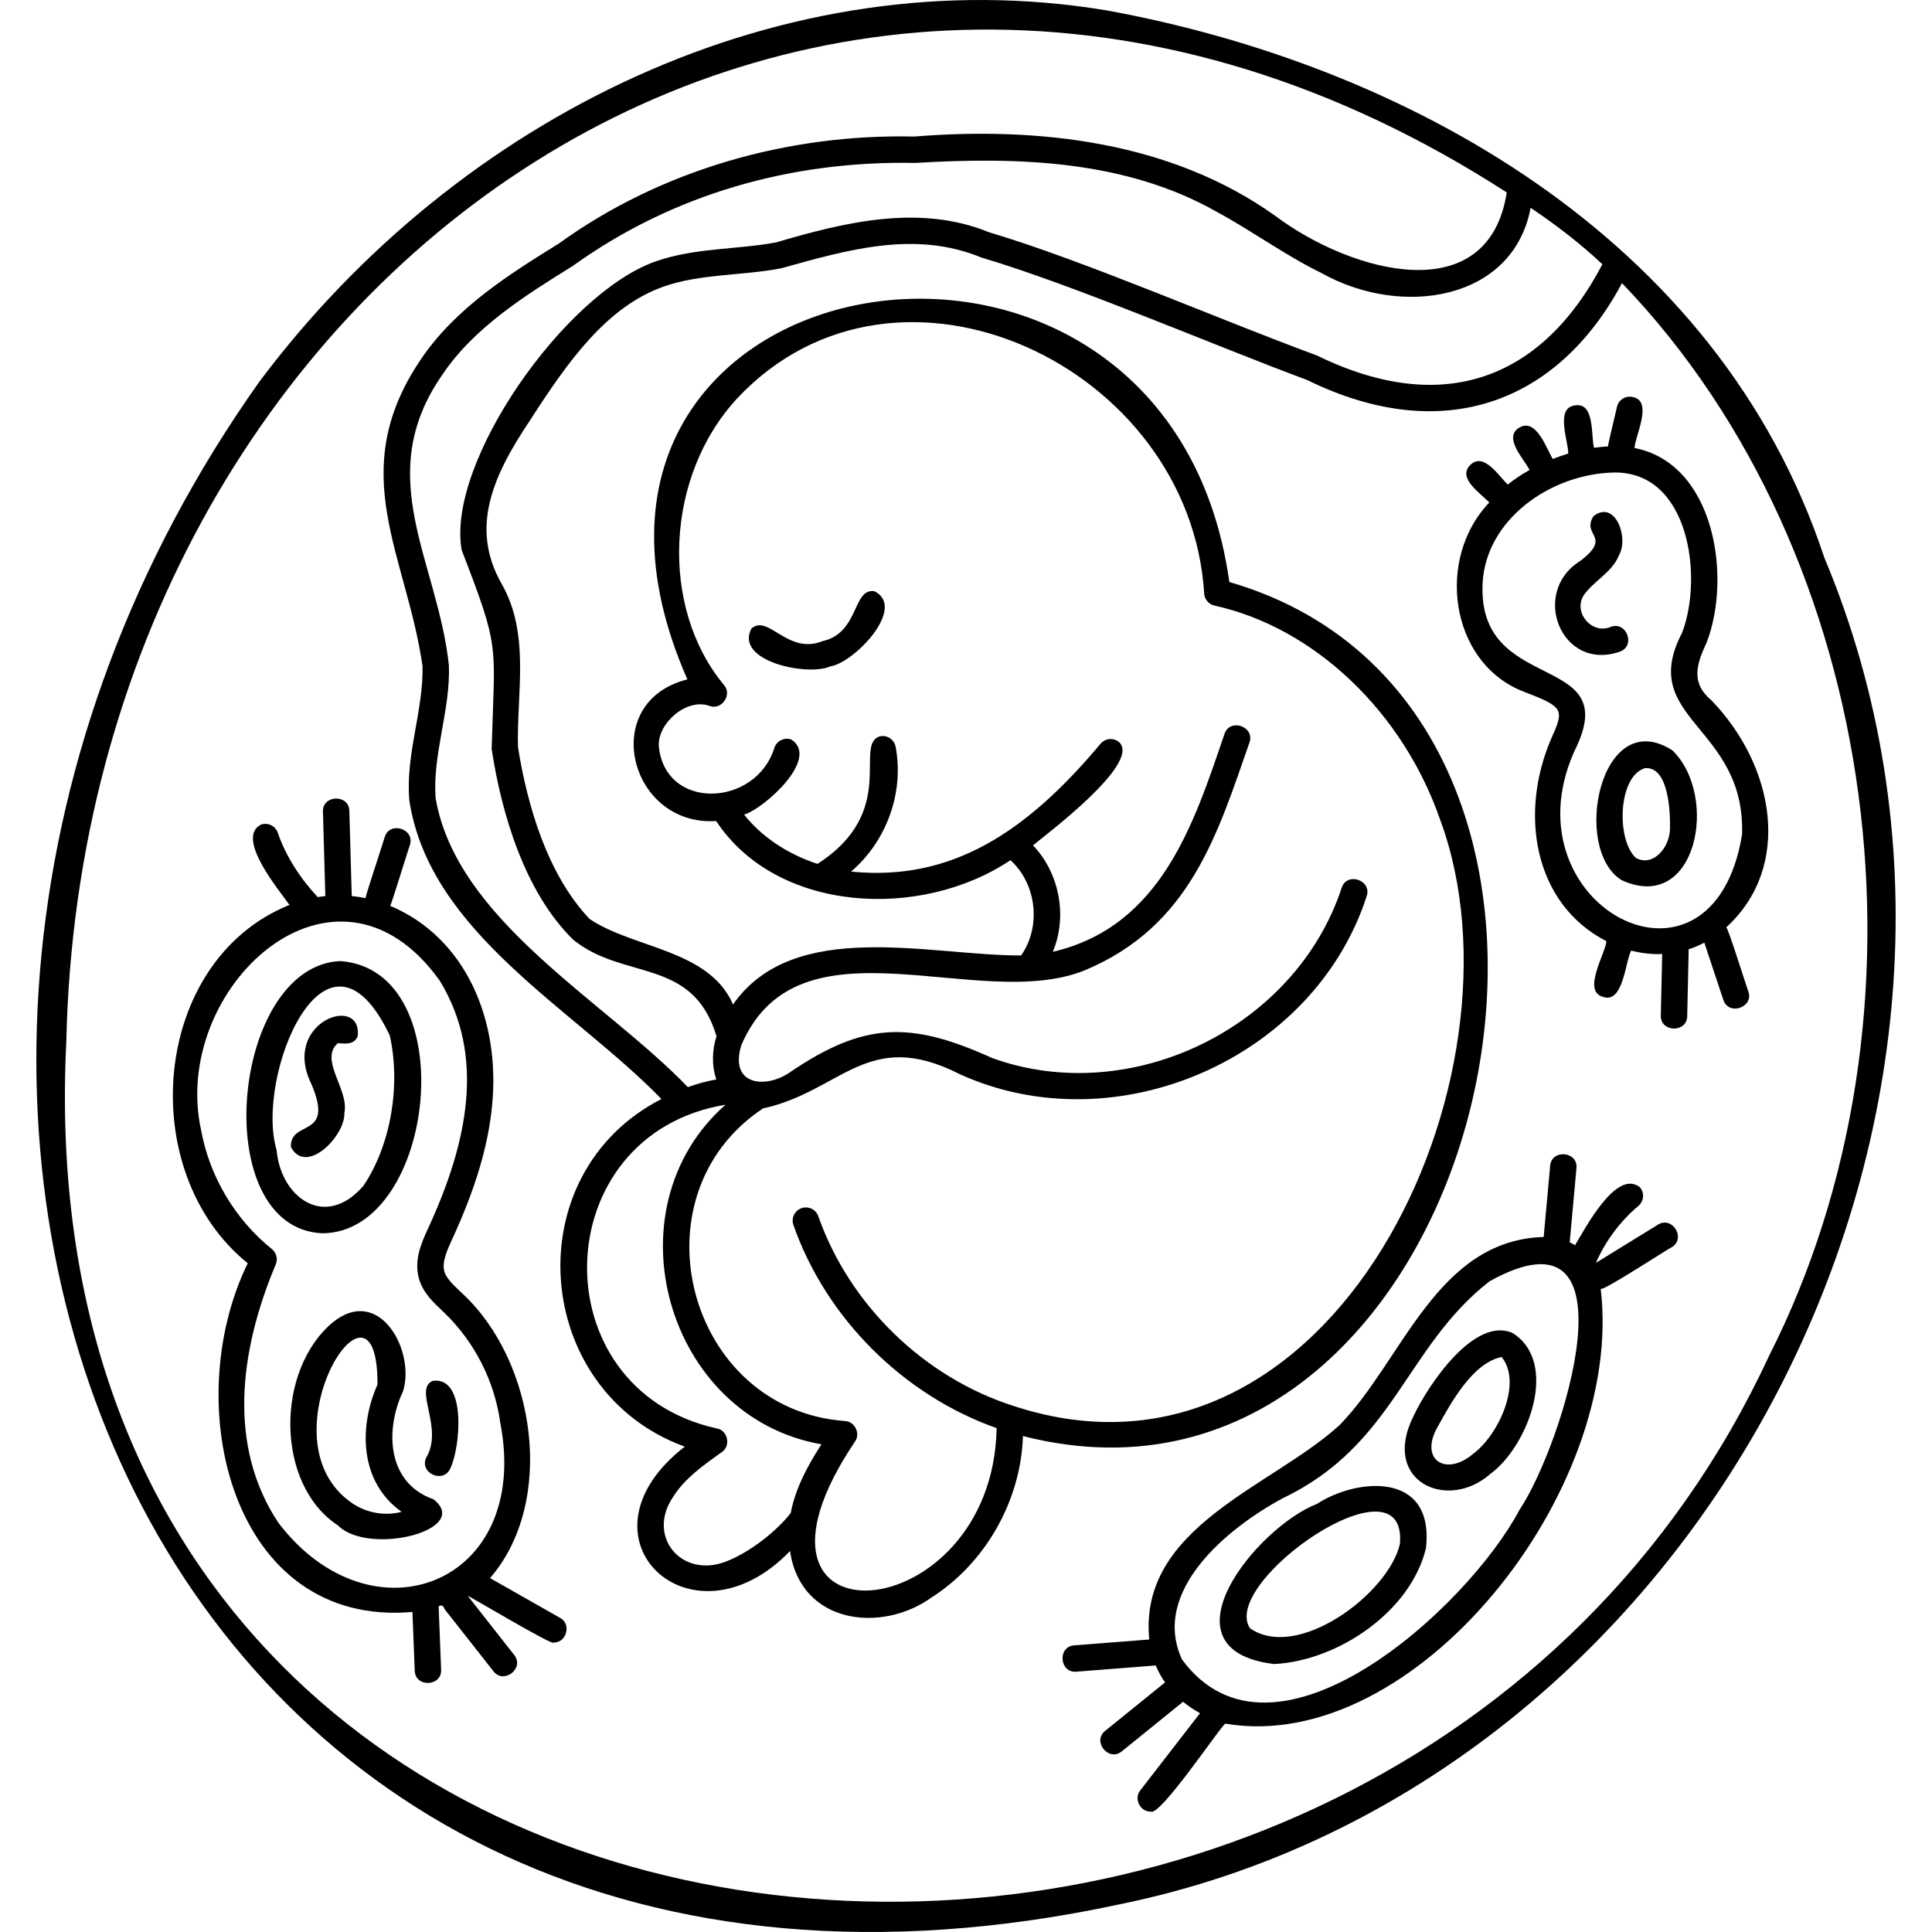 <svg id="Capa_1" enable-background="new 0 0 512 512" height="512" viewBox="0 0 512 512" width="512" xmlns="http://www.w3.org/2000/svg"><g><g><path d="m231.745 156.684c-5.857-.938-3.971 11.094-13.798 13.229-9.251 3.724-14.331-7.302-18.825-3.325-4.521 8.704 15.026 12.699 20.857 10.021 6.254-.84 20.432-15.529 11.766-19.925z"/><path d="m483.44 147.715c-28.254-85.457-111.937-130.717-190.235-144.971-85.502-14.194-171.671 27.882-224.473 98.411-135.788 191.462-28.368 458.538 227.881 403.529 155.141-31.626 247.789-211.641 186.827-356.969zm-58.791-77.685c-15.629 29.904-41.638 40.817-75.697 24.154-24.68-9.043-61.98-25.263-86.846-32.634-18.319-7.501-38.178-2.708-56.404 2.684-10.676 1.976-21.549 1.381-32.065 5.081-23.892 8.455-55.406 53.15-51.293 76.453 10.328 26.759 8.745 24.318 7.948 52.715 2.643 17.405 8.875 38.059 21.575 50.508 13.315 10.938 31.752 4.567 38.012 25.628-1.091 3.384-1.386 7.622-.033 11.441-2.577.46-5.098 1.155-7.552 2.039-22.061-22.916-61.181-44.075-66.83-76.464-.934-11.598 3.923-23.374 3.503-35.3-2.961-27.652-20.546-50.081-1.713-77.066 8.415-12.574 22.303-21.194 34.557-28.8 26.589-19.12 58.117-27.947 90.74-27.29 27.173-1.628 55.84-.784 80.1 13.066 9.387 5.104 17.822 11.342 27.511 16.098 21.486 12.042 50.899 7.203 55.467-17.274 6.552 4.401 13.126 9.412 19.02 14.961zm-137.189 187.121c27.942-11.679 35.132-35.964 43.663-60.385 1.486-4.271-5.264-6.549-6.641-2.209-8.081 23.654-16.692 50.952-45.476 57.685 3.941-9.389 1.779-20.857-5.245-28.213 3.295-2.785 28.916-21.872 22.765-27.397-1.504-1.213-3.707-.978-4.921.525-19.463 23.251-39.394 36.524-66.057 33.821 9.34-7.986 14.112-20.872 11.8-33.078-.359-1.899-2.191-3.144-4.088-2.786-7.264 2.048 5.117 19.859-16.623 33.822-7.807-2.564-14.631-7.023-19.447-13.046 5.093-1.478 20.242-14.824 12.533-19.899-1.818-.654-3.824.286-4.479 2.104-4.849 15.886-29.119 16.853-30.659-.455-.268-6.08 7.495-12.767 13.472-10.555 3.209 1.185 6.068-2.992 3.799-5.553-17.179-20.703-15.532-55.53 3.596-76.051 42.417-45.086 120.068-8.531 123.68 51.977.167 1.489 1.263 2.71 2.728 3.033 26.488 5.835 49.997 28.214 59.893 57.012 24.863 67.747-28.323 182.768-112.934 155.156-23.787-7.505-43.694-26.792-51.952-50.332-.64-1.823-2.637-2.783-4.459-2.143-1.823.639-2.783 2.636-2.144 4.46 8.67 24.715 29.161 45.113 53.854 53.82-1.024 54.19-75.015 59.243-37.542 3.574 1.522-2.104-.02-5.318-2.614-5.448-41.837-3.021-56.712-59.644-21.763-82.84 20.901-4.584 27.684-21.533 52.177-9.069 41.246 18.743 93.729-3.92 107.794-47.124 1.501-4.243-5.138-6.627-6.606-2.302-12.182 37.121-55.875 58.42-92.62 45.139-21.744-9.862-34.007-9.627-53.931 3.992-6.423 4.211-15.781 3.1-12.548-7.414 15.194-35.406 62.793-8.427 90.995-19.821zm-77.923 143.845c-3.864 4.921-10.913 10.452-17.279 12.884-11.9 4.429-20.987-6.932-13.805-17.296 3.039-4.816 8.015-8.342 12.829-11.751 2.486-1.641 1.601-5.803-1.34-6.286-47.091-10.391-45.278-77.942 2.322-85.78-31.338 27.634-15.681 82.816 25.428 89.988-3.512 5.438-6.844 11.458-8.155 18.241zm259.238-41.589c-101.37 218.495-464.849 188.281-451.197-83.455 4.443-204.147 199.658-342.516 381.725-224.952-4.871 31.388-41.234 21.242-61.216 6.298-27.684-19.83-62.879-23.763-95.819-21.111-33.285-.742-67.01 8.726-94.147 28.339-12.856 7.977-27.426 17.021-36.684 30.849-20.084 29.79-3.732 51.525.537 81.161.278 11.79-4.603 23.561-3.48 35.703 5.43 35.035 43.493 55.021 66.797 79.012-38.79 19.863-34.335 77.378 6.176 92.123-30.893 23.983 1.67 54.87 27.897 27.67 2.843 19.433 24.211 21.779 37.392 12.377 14.435-9.166 23.799-25.785 24.337-42.855 123.212 31.556 175.609-191.164 54.695-226.333-16.509-117.998-193.478-87.385-143.622 25.815-23.747 5.941-15.44 39.026 7.627 37.534 16.054 24.326 54.125 26.346 77.999 10.376 6.935 6.321 8.189 17.555 2.817 25.249-24.213.066-60.198-10.094-76.351 12.982-6.347-14.619-26.399-14.792-38.024-22.666-11.119-11.739-16.468-29.878-18.961-45.525-.384-14.295 3.31-30.003-4.361-43.328-8.457-14.906-2.261-28.667 7.597-43.344 10.044-15.623 20.314-30.088 35.45-35.411 9.66-3.384 20.773-2.831 31.042-4.808 17.662-4.899 35.4-10.147 53.103-2.851 24.365 7.2 62.189 23.5 86.308 32.45 35.727 17.536 66.322 6.368 83.435-25.677 69.507 72.371 84.64 194.321 38.928 284.378z"/><path d="m453.537 185.581c-5.473-4.555-4.018-9.46-1.235-15.367 6.667-17.365 2.084-47.348-19.133-51.49.103-3.126 5.024-12.441-.471-13.513-1.881-.438-3.762.739-4.196 2.622-.076.595-2.406 9.91-2.352 10.47-1.23.06-2.468.188-3.707.367-.869-2.936.289-12.093-4.996-11.247-5.438.569-1.753 9.663-1.847 12.78-1.394.421-2.765.9-4.099 1.428-1.671-2.725-4.358-10.969-8.87-8.308-4.434 2.594 1.364 8.468 2.722 11.221-2.158 1.205-4.112 2.513-5.777 3.864-2.285-2.11-6.349-8.728-9.939-5.182-3.582 3.543 2.974 7.636 5.032 9.95-14.114 14.748-10.512 41.847 8.346 49.802 3.455 1.477 9.72 3.306 10.032 5.925.438 1.661-.816 4.249-1.737 6.349-8.938 20.186-4.861 44.295 14.418 54.179-.244 3.185-6.53 13.244-.916 14.75 5.385 1.942 5.937-9.533 7.47-12.262 2.701.685 5.454 1.042 8.213.905l-.362 16.269c-.167 4.536 6.959 4.697 6.995.155l.379-17.039c.005-.213-.017-.419-.049-.622 1.453-.468 2.857-1.062 4.209-1.774l5.025 15.132c1.393 4.342 8.129 2.071 6.64-2.206-.17-.225-5.583-17.552-5.869-16.969 17.675-16.139 12.81-42.851-3.926-60.189zm8.13 35.548c-7.899 48.491-64.251 18.221-43.698-23.63 11.306-24.765-26.462-13.555-25.062-42.847.78-16.888 17.96-29.137 34.94-29.431 19.799-.189 23.573 27.604 17.926 42.476-12.033 22.998 16.782 24.483 15.894 53.432z"/><path d="m443.193 198.842c-19.081-12.198-26.781 26.091-13.477 34.391 19.868 9.167 26.011-22.181 13.477-34.391zm-.632 20.98c-.203 4.907-4.466 9.934-9.002 7.565-5.304-4.791-4.775-21.8 2.419-23.828 6.154-.425 6.708 11.266 6.583 16.263z"/><path d="m429.333 172.678c4.248-1.601 1.656-8.228-2.55-6.516-4.841 1.978-9.779-3.599-7.222-8.164 2.445-3.888 7.617-6.153 9.492-10.864 2.698-4.703-1.075-14.8-6.756-10.348-3.327 5.189 5.153 5.279-3.526 11.879-13.364 8.303-5.004 29.489 10.562 24.013z"/><path d="m349.022 398.54c-15.914 6.148-42.461 38.7-11.367 42.447 16.979-.85 36.194-13.936 40.236-30.676 2.334-20.656-18.506-18.563-28.869-11.771zm21.97 10.6c-2.964 13.158-27.168 31.209-39.757 22.344-7.989-12.348 41.799-46.766 39.757-22.344z"/><path d="m400.806 353.239c-10.081-4.379-22.259 13.648-26.221 22.057-8.678 17.302 8.978 25.322 20.303 15.356 10.182-7.388 18.42-29.67 5.918-37.413zm-10.285 31.946c-7.406 6.354-14.424 1.572-9.601-6.92 3.556-6.435 9.322-17.083 17.023-18.643 5.572 6.818-.805 20.587-7.422 25.563z"/><path d="m439.347 324.564-16.411 10.106c2.535-5.795 6.42-11.012 11.252-15.092 1.477-1.247 1.662-3.454.416-4.93-6.216-4.98-14.451 10.792-17.2 15.337-.452-.276-.923-.527-1.416-.752l1.785-19.628c.479-4.517-6.625-5.156-6.968-.634l-1.713 18.84c-28.463.86-37.358 32.74-54.089 49.849-17.905 16.369-53.356 26.895-50.44 56.825l-19.846 1.548c-4.542.286-3.959 7.405.545 6.976l21.032-1.641c.639 1.587 1.472 3.084 2.457 4.487l-15.842 12.817c-3.577 2.807.926 8.346 4.401 5.44l16.225-13.127c1.375 1.132 2.874 2.147 4.478 3.032l-15.816 20.438c-1.81 2.188-.035 5.727 2.765 5.64 2.484 1.301 18.155-22.083 19.731-23.318 50.131 8.591 105.955-61.499 99.509-115.22.38.821 18.141-10.798 18.816-11.035 3.895-2.32.16-8.397-3.671-5.958zm-36.683 75.59c-13.788 26.041-65.169 72.71-89.432 39.606-8.295-18.071 11.997-34.829 26.838-42.78 29.53-14.183 32.29-39.936 54.657-57.419 39.961-22.187 19.599 43.176 7.937 60.593z"/><path d="m148.412 428.745-18.544-10.529c17.545-20.289 12.09-57.304-7.235-75.334-1.885-1.82-4.325-3.891-4.877-5.945-.707-2.475.783-5.718 2.096-8.578 6.19-13.478 9.546-24.747 10.561-35.464 2.217-22.334-6.851-44.351-26.995-52.831.358-.547 4.941-15.487 5.198-16.099 1.442-4.307-5.353-6.468-6.667-2.125-.175.773-5.04 15.373-5.088 16.176-1.206-.255-2.423-.427-3.645-.552l-.635-22.536c-.077-4.549-7.186-4.333-6.995.197l.63 22.351c-.678.072-1.355.151-2.03.263-4.568-4.922-8.386-10.683-10.577-17.072-.643-1.822-2.639-2.775-4.464-2.135-6.791 3.543 4.678 17.176 7.565 21.285-36.675 14.77-41.141 70.691-11.06 94.955-18.314 37.508-4.23 96.604 43.65 92.416l.61 15.546c.117 4.545 7.237 4.255 6.991-.274l-.657-16.763c1.089-.551 1.151-.015 1.677.871l12.833 16.316c2.77 3.618 8.349-.807 5.499-4.326 0 0-12.321-15.665-12.321-15.665.39.043 22.978 13.533 22.748 12.394 3.448.13 4.856-4.909 1.732-6.542zm-74.677-25.251c-13.267-20.045-10.509-44.987-.655-68.422.598-1.438.172-3.098-1.043-4.072-9.65-7.734-16.467-19.147-18.702-31.311-8.46-37.708 35.484-78.604 63.225-39.767 12.122 19.921 7.464 42.679-3.066 65.517-1.73 3.767-3.882 8.456-2.465 13.419 1.188 4.076 4.121 6.53 6.746 9.061 8.03 7.742 13.292 18.11 14.815 29.191 8.282 42.96-34.185 58.898-58.855 26.384z"/><path d="m85.442 326.833c30.106-.169 37.579-69.757 4.739-72.138-28.959 1.235-35.303 70.832-4.739 72.138zm-12.144-22.09c-5.794-19.438 13.121-65.777 30.004-30.321 2.91 13.08.355 28.869-6.959 39.787-10.192 11.853-21.985 3.092-23.045-9.466z"/><path d="m114.841 397.307c-12.241-4.264-12.892-18.282-8.053-28.543 3.36-10.595-6.084-28.183-18.419-18.474-15.377 12.594-15.488 43.002 1.153 53.934 8.207 8.257 35.794 1.221 25.319-6.917zm-21.396 1.125c-24.872-16.705 6.742-67.077 6.594-31.515-5.059 11.376-4.671 25.927 6.386 33.732-4.163 1.127-9.114.402-12.98-2.217z"/><path d="m91.258 294.986c1.356-6.182-6.78-14.133-1.726-18.539 1.937.136 4.323.519 5.273-1.858 1.176-11.346-20.305-3.731-12.332 12.585 6.382 14.808-5.635 9.32-5.379 16.813 4.109 7.667 14.462-3.092 14.164-9.001z"/><path d="m114.695 365.936c-5.235 2.183 3.012 12.468-1.772 20.407-1.819 4.14 4.716 6.946 6.448 2.722 2.6-5.34 4.405-24.331-4.676-23.129z"/></g></g></svg>